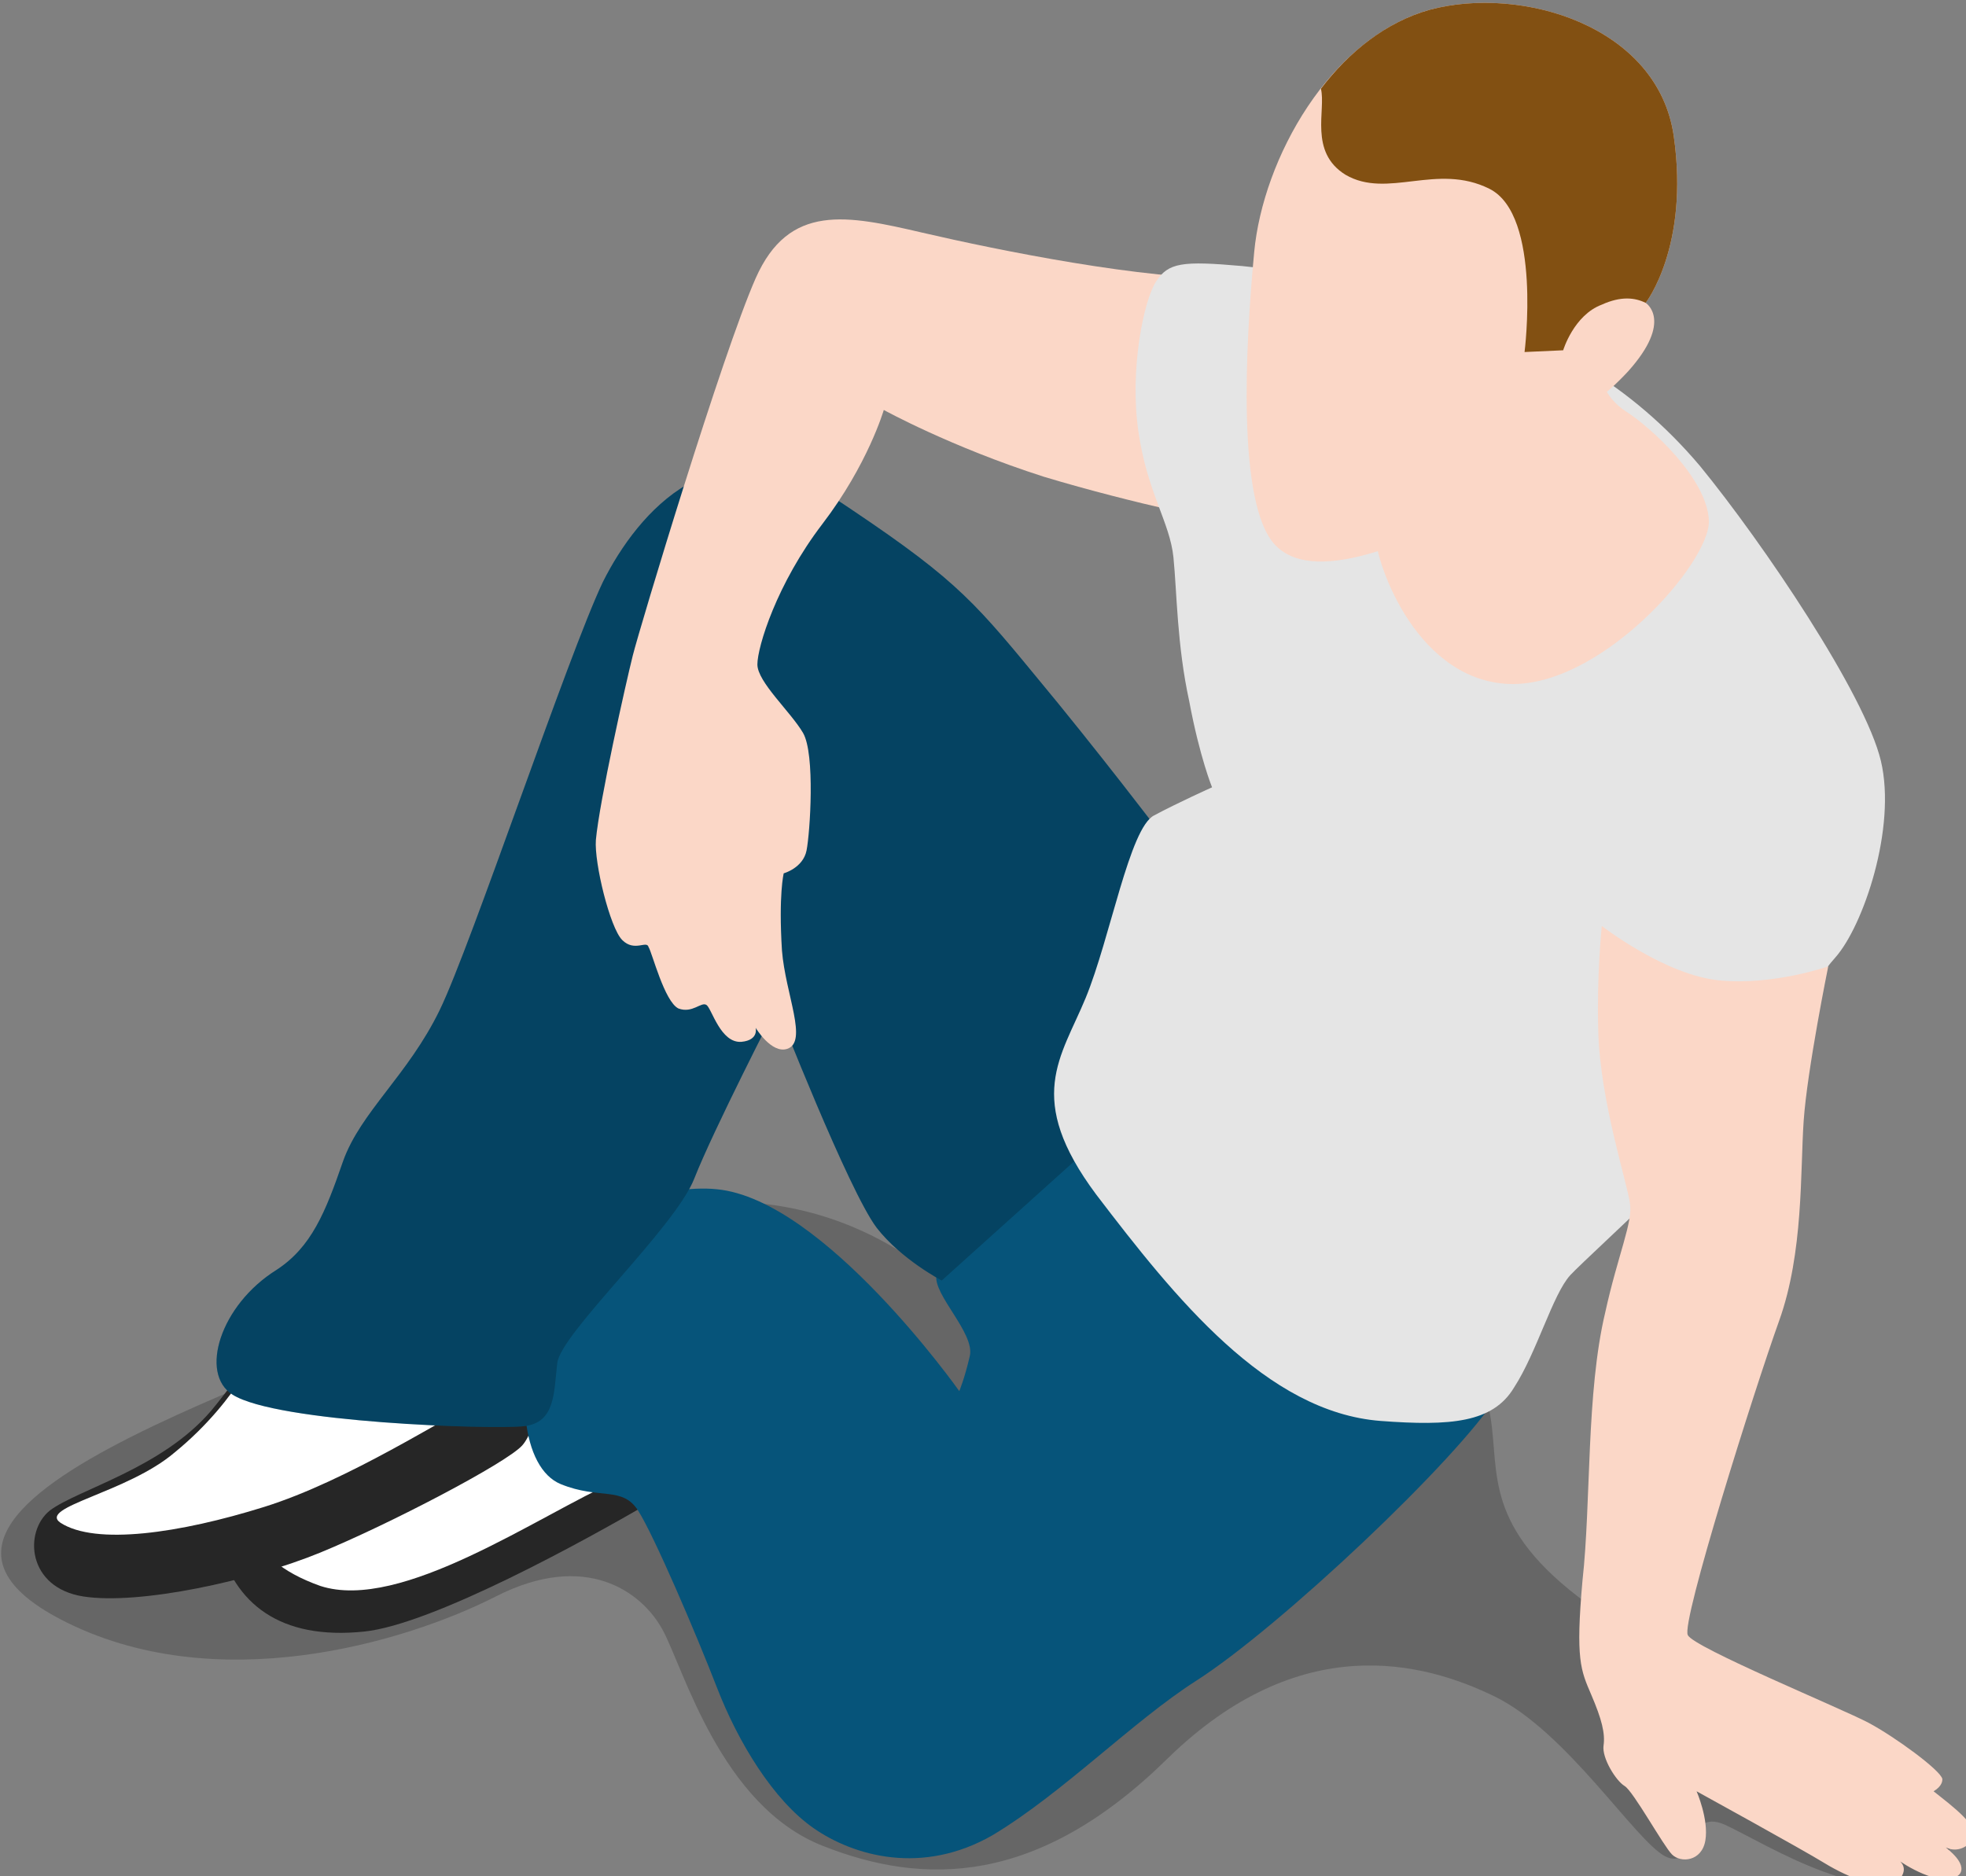 <?xml version="1.0" encoding="UTF-8" standalone="no"?>
<svg
   xmlns:dc="http://purl.org/dc/elements/1.1/"
   xmlns:cc="http://creativecommons.org/ns#"
   xmlns:rdf="http://www.w3.org/1999/02/22-rdf-syntax-ns#"
   xmlns:svg="http://www.w3.org/2000/svg"
   xmlns="http://www.w3.org/2000/svg"
   xmlns:sodipodi="http://sodipodi.sourceforge.net/DTD/sodipodi-0.dtd"
   xmlns:inkscape="http://www.inkscape.org/namespaces/inkscape"
   enable-background="new 0 0 160 160"
   viewBox="0 0 11.087 10.583"
   version="1.1"
   id="svg30"
   sodipodi:docname="city--basicman10.svg"
   width="11.087"
   height="10.583"
   inkscape:version="0.92.2 (5c3e80d, 2017-08-06)">
  <rect x="0" y="0" width="11.087" height="10.583" fill="#808080" stroke="none"/>
  <defs
     id="defs34" />
  <sodipodi:namedview
     pagecolor="#ffffff"
     bordercolor="#666666"
     borderopacity="1"
     objecttolerance="10"
     gridtolerance="10"
     guidetolerance="10"
     inkscape:pageopacity="0"
     inkscape:pageshadow="2"
     inkscape:window-width="870"
     inkscape:window-height="480"
     id="namedview32"
     showgrid="false"
     fit-margin-top="0"
     fit-margin-left="0"
     fit-margin-right="0"
     fit-margin-bottom="0"
     inkscape:zoom="1.475"
     inkscape:cx="62.279386"
     inkscape:cy="70.795438"
     inkscape:window-x="0"
     inkscape:window-y="0"
     inkscape:window-maximized="0"
     inkscape:current-layer="svg30" />
  <g
     id="g52"
     transform="matrix(0.099,0,0,0.099,-1.748,-4.291)">
    <path
       id="path2"
       d="m 21.1,135.6 c 8.8,4.6 19.7,1.3 24.8,-1.3 5.1,-2.6 8.3,-0.3 9.5,1.9 1.2,2.2 3.3,10 9.1,12.3 5.8,2.3 12.3,2.3 19.7,-5 7.5,-7.3 14.5,-5.5 18.6,-3.5 4.1,2 8,8.2 9.7,9.1 1.8,0.9 1.1,-2.8 3.4,-1.8 2.4,1.1 8.5,5.1 12,2.7 3.4,-2.5 -4.7,-7.5 -9.8,-9.8 -24.6,-11 -9,-14.8 -20.3,-22.6 -11.3,-7.8 -20.3,2.7 -28.3,-2.6 -8,-5.3 -17,-3.4 -24.7,1.4 -7.7,4.8 -36.9,12.3 -23.7,19.2 z"
       inkscape:connector-curvature="0"
       style="opacity:0.2" />
    <path
       id="path4"
       d="m 54.6,129 c -3.6,2.1 -12.3,6.9 -16.2,7.3 -4.8,0.5 -7.4,-1.6 -8.3,-5.1 -1.4,-5.2 18.2,-13.5 18.2,-13.5 z"
       inkscape:connector-curvature="0"
       style="fill:#262626" />
    <path
       id="path6"
       d="m 52.8,127.7 c -4.5,2 -12.3,7.5 -16.9,6 -4.5,-1.6 -4.6,-4.4 -3.4,-6.7 2.4,-4.6 17.4,-7.2 17.4,-7.2 z"
       inkscape:connector-curvature="0"
       style="fill:#ffffff" />
    <path
       id="path8"
       d="m 47,121.8 c 1.7,-0.2 1.3,2.9 0.4,3.9 -0.9,1 -7.6,4.5 -11.5,6.1 -3.9,1.6 -10.3,3 -13.5,2.5 -3.2,-0.5 -3.4,-3.7 -1.9,-4.9 1.6,-1.2 6.4,-2.4 9.2,-5.7 2,-2.4 4.6,-6.5 4.6,-6.5 z"
       inkscape:connector-curvature="0"
       style="fill:#262626" />
    <path
       id="path10"
       d="m 45.1,123.1 c -2.1,1 -7.6,4.6 -12.4,6.1 -4.8,1.5 -9.6,2.2 -11.6,0.9 -1.3,-0.9 3.8,-1.7 6.5,-4 3.8,-3.1 5.1,-6.6 5.1,-6.6 z"
       inkscape:connector-curvature="0"
       style="fill:#ffffff" />
    <path
       id="path12"
       d="m 58.5,111.1 c -3,-0.3 -8.1,1.1 -9.9,6.2 -1.8,5.1 -1.2,9.7 1,10.6 2.2,0.9 3.5,0.1 4.4,1.5 0.9,1.4 3.3,7 4.5,10.1 1.2,3.1 3.2,6.4 5.5,8 2.3,1.6 6.2,2.7 10.2,0.4 4,-2.4 8,-6.5 11.6,-8.8 4.7,-3 14.9,-12.6 17.2,-16.3 2.3,-3.7 2.1,-6.2 2.1,-6.2 L 80.7,105.8 c 0,0 -9.5,9.1 -9.7,10.2 -0.2,1.1 2.2,3.3 1.9,4.6 -0.3,1.3 -0.6,2 -0.6,2 0,0 -7.7,-10.9 -13.8,-11.5 z"
       inkscape:connector-curvature="0"
       style="fill:#06547a" />
    <path
       id="path14"
       d="m 80.3,108.2 -9,8.1 c 0,0 -2.3,-1.2 -3.7,-3 -1.6,-2.1 -5.7,-12.6 -5.7,-12.6 0,0 -3.6,7 -4.7,9.8 -1.1,2.8 -7.6,8.8 -7.8,10.5 -0.2,1.7 -0.1,3.4 -1.9,3.6 -1.8,0.2 -14.1,-0.2 -16.6,-1.8 -1.9,-1.2 -0.7,-5.1 2.5,-7.1 2,-1.3 2.8,-3.3 3.8,-6.2 1,-2.8 3.7,-4.9 5.5,-8.6 1.8,-3.7 7.3,-20.2 9.3,-24.4 2,-4 6.5,-9.2 13,-4.9 6.8,4.5 7.9,5.7 11.6,10.2 3.5,4.2 7.3,9.2 7.3,9.2 z"
       inkscape:connector-curvature="0"
       style="fill:#06547a" />
    <path
       id="path16"
       d="m 80.3,108.2 -9,8.1 c 0,0 -2.3,-1.2 -3.7,-3 -1.6,-2.1 -5.7,-12.6 -5.7,-12.6 0,0 -3.6,7 -4.7,9.8 -1.1,2.8 -7.6,8.8 -7.8,10.5 -0.2,1.7 -0.1,3.4 -1.9,3.6 -1.8,0.2 -14.1,-0.2 -16.6,-1.8 -1.9,-1.2 -0.7,-5.1 2.5,-7.1 2,-1.3 2.8,-3.3 3.8,-6.2 1,-2.8 3.7,-4.9 5.5,-8.6 1.8,-3.7 7.3,-20.2 9.3,-24.4 2,-4 6.5,-9.2 13,-4.9 6.8,4.5 7.9,5.7 11.6,10.2 3.5,4.2 7.3,9.2 7.3,9.2 z"
       inkscape:connector-curvature="0"
       style="opacity:0.2" />
    <path
       id="path18"
       d="m 87.9,59.2 c -5,0.1 -13.4,-1.6 -17.7,-2.6 -4.3,-1 -7.6,-1.7 -9.5,2.6 -1.9,4.3 -6.6,19.9 -7,21.5 -0.4,1.6 -1.9,8.3 -2.1,10.5 -0.1,1.3 0.8,5 1.5,5.7 0.7,0.7 1.4,0 1.5,0.4 0.2,0.3 0.9,3.1 1.7,3.5 0.8,0.3 1.3,-0.4 1.6,-0.2 0.3,0.2 0.8,2.2 2,2.1 1,-0.1 0.8,-0.8 0.8,-0.8 0,0 0.9,1.5 1.8,1.2 1.2,-0.4 -0.1,-3.1 -0.3,-5.6 -0.2,-3.2 0.1,-4.4 0.1,-4.4 0,0 1.1,-0.3 1.3,-1.3 0.2,-1 0.5,-5.5 -0.2,-6.7 -0.7,-1.2 -2.6,-2.9 -2.6,-3.9 0,-1 1.1,-4.6 3.7,-8 2.6,-3.4 3.5,-6.5 3.5,-6.5 0,0 3.8,2.1 9.1,3.8 5.3,1.6 10.5,2.6 10.5,2.6 z"
       inkscape:connector-curvature="0"
       style="fill:#fbd7c7" />
    <path
       id="path20"
       d="m 95.9,60.7 c -3.3,-0.8 -4.1,-1.9 -7.5,-2.2 -3.4,-0.3 -4.2,-0.2 -4.9,0.9 -0.7,1.1 -1.5,5 -1,8.5 0.5,3.5 1.8,5.2 2,7.2 0.2,2 0.2,5 0.9,8.2 0.6,3.2 1.3,4.9 1.3,4.9 0,0 -2,0.9 -3.3,1.6 -1.4,0.7 -2.5,7 -3.9,10.4 -1.4,3.4 -3.5,5.7 0.6,11.2 4.5,5.9 9.7,12.4 16.2,12.9 4,0.3 6.4,0.1 7.6,-1.9 1.3,-2 2.2,-5.3 3.2,-6.4 1,-1.1 12.1,-11.1 13.2,-13.6 1.1,-2.5 0.3,-2.7 1.9,-4.5 1.6,-1.8 3.5,-7.4 2.6,-11.2 -0.9,-3.8 -6.7,-12.4 -10.3,-16.8 -8.1,-9.6 -18.6,-9.2 -18.6,-9.2 z"
       inkscape:connector-curvature="0"
       style="fill:#e5e5e5" />
    <path
       id="path22"
       d="m 108.8,64.6 c 0,0 0.1,1.3 1.5,2.2 1.4,0.9 4.6,3.8 4.7,6.2 0.1,2.4 -6.3,9.7 -11.6,9.3 -5.3,-0.4 -7.5,-7.3 -7.4,-8.6 0.1,-1.3 5.4,-9.6 5.4,-9.6 z"
       inkscape:connector-curvature="0"
       style="fill:#fbd7c7" />
    <path
       id="path24"
       d="m 111.4,60.6 c 0,0 1.6,1 -1,3.9 -2.6,2.8 -3.3,1.9 -3.3,1.9 0,0 -0.7,3.8 -4.5,5.6 -3.8,1.8 -9.9,4.9 -12.3,2.4 -2.2,-2.3 -1.7,-11.4 -1.2,-16.7 0.5,-5.3 4.3,-12.2 10,-13.8 5.2,-1.4 13,0.9 13.9,7.2 0.9,6.3 -1.6,9.5 -1.6,9.5 z"
       inkscape:connector-curvature="0"
       style="fill:#fbd7c7" />
    <path
       id="path26"
       d="m 111.4,60.6 c 0,0 2.5,-3.2 1.6,-9.5 -0.9,-6.3 -8.7,-8.6 -13.9,-7.2 -2.5,0.7 -4.6,2.4 -6.2,4.5 0.3,1.2 -0.7,3.6 1.4,4.9 2.4,1.4 5.2,-0.7 8.2,0.8 3,1.5 2,9.3 2,9.3 l 2.2,-0.1 c 0,0 0.6,-2 2.2,-2.6 1.1,-0.5 1.9,-0.4 2.5,-0.1 z"
       inkscape:connector-curvature="0"
       style="fill:#825012" />
    <path
       id="path28"
       d="m 108.9,96.1 c 0,0 3.6,2.8 6.7,3.1 3.1,0.3 6.2,-0.8 6.2,-0.8 0,0 -1.2,5.9 -1.4,8.8 -0.2,2.9 0,7.5 -1.4,11.4 -1.4,3.9 -5.6,17.2 -5.2,17.9 0.3,0.7 8.8,4.2 10.3,5 1.5,0.8 4.1,2.7 4.2,3.2 0,0.1 0,0.4 -0.5,0.7 1,0.8 2.8,2.1 2.2,2.8 -0.5,0.6 -1.1,0.6 -1.5,0.4 0.1,0.1 1.2,0.9 0.8,1.5 -0.7,0.8 -2.5,-0.1 -3.4,-0.7 0.3,0.3 0.3,0.7 -0.2,1.2 -0.6,0.6 -2.8,-0.3 -4.1,-1.1 -1.3,-0.8 -7.3,-4.1 -7.3,-4.1 0,0 0.7,1.6 0.5,2.8 -0.2,1.2 -1.4,1.3 -1.9,0.8 -0.5,-0.5 -2.2,-3.6 -2.7,-3.9 -0.5,-0.3 -1.3,-1.6 -1.2,-2.3 0.1,-0.7 -0.1,-1.5 -0.7,-2.9 -0.6,-1.4 -0.9,-2 -0.5,-6.5 0.5,-4.5 0.2,-10.7 1.3,-15.3 0.7,-3.2 1.6,-5.2 1.4,-6.2 -0.1,-1 -1.7,-5.8 -1.8,-9.8 -0.1,-3.1 0.2,-6 0.2,-6 z"
       inkscape:connector-curvature="0"
       style="fill:#fbd7c7" />
  </g>
</svg>
